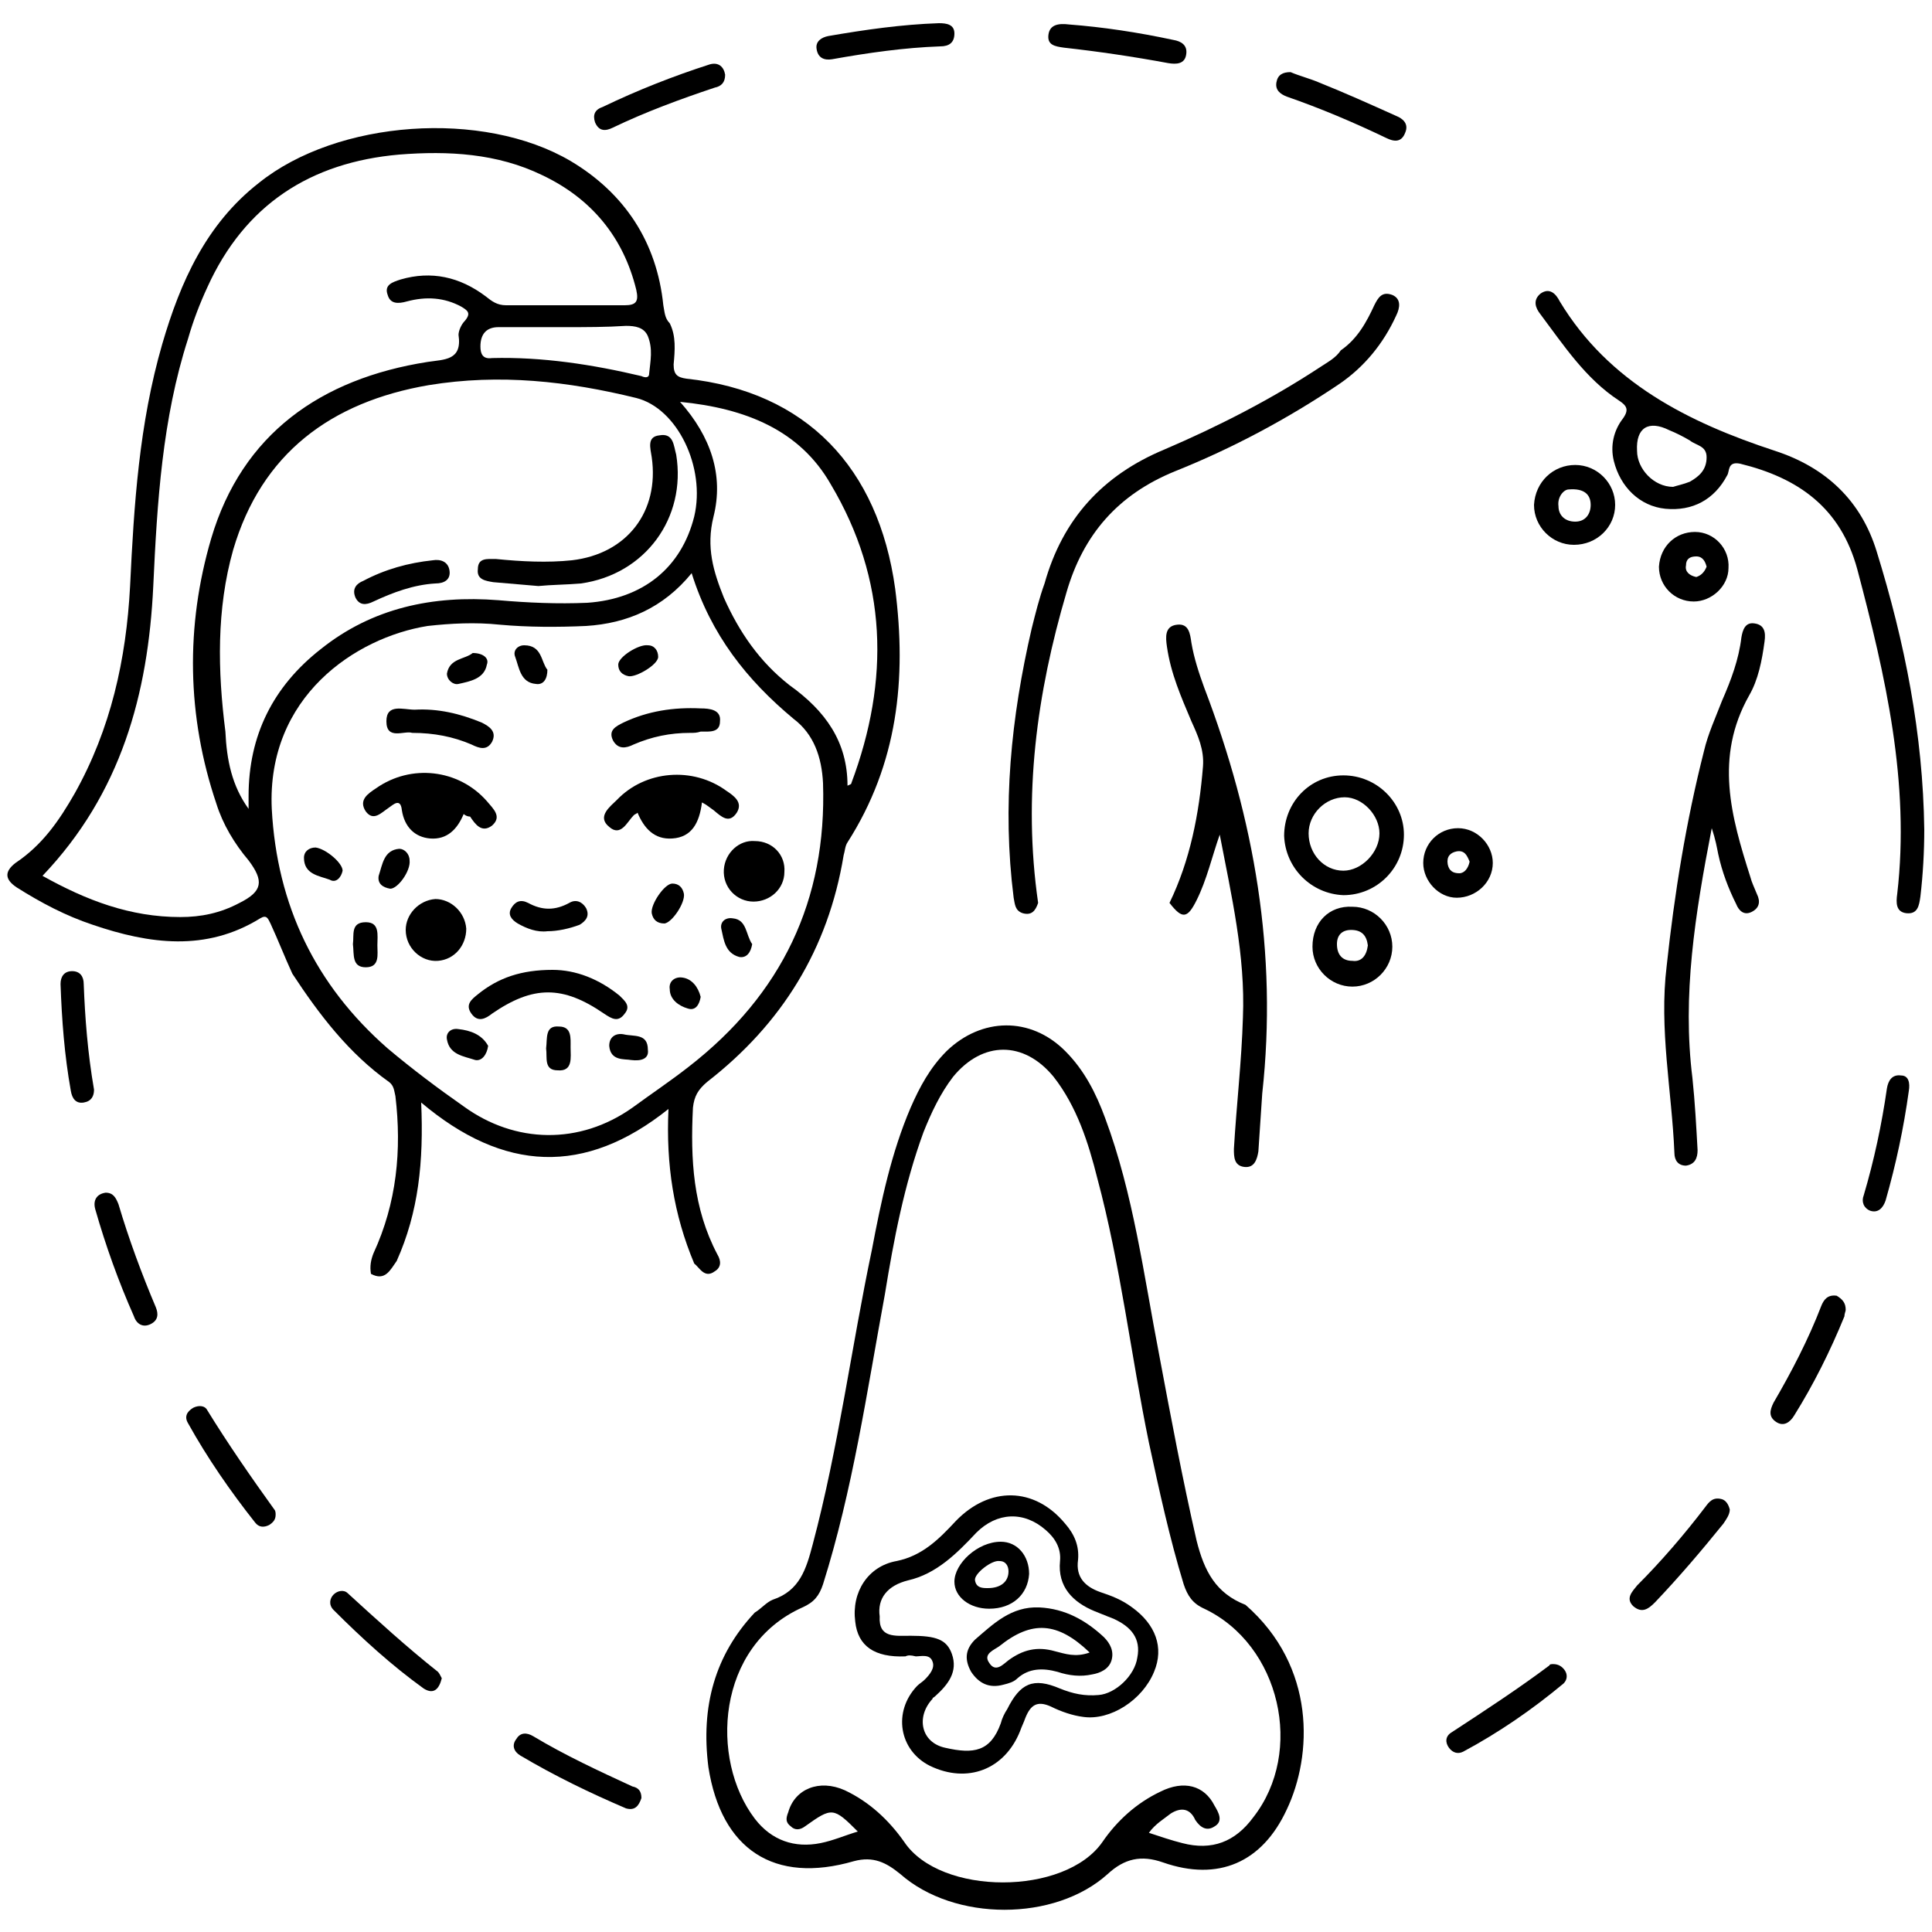 <?xml version="1.0" encoding="utf-8"?>
<!-- Generator: Adobe Illustrator 24.3.0, SVG Export Plug-In . SVG Version: 6.00 Build 0)  -->
<svg version="1.1" id="Layer_1" xmlns="http://www.w3.org/2000/svg" xmlns:xlink="http://www.w3.org/1999/xlink" x="0px" y="0px"
	 viewBox="0 0 150 150" style="enable-background:new 0 0 150 150;" xml:space="preserve">
<style type="text/css">
	.st0{fill:#005BAB;}
</style>
<g>
	<path className="st0" d="M30.8,97.9c-0.5,0.7-0.9,1.6-2,1c0,0,0,0,0,0c-0.1-0.6,0-1.1,0.2-1.6c1.8-3.9,2.2-8,1.7-12.2
		c-0.1-0.4-0.1-0.8-0.5-1.1c-3.1-2.2-5.4-5.2-7.5-8.4c-0.6-1.3-1.1-2.6-1.7-3.9c-0.2-0.4-0.3-0.7-0.8-0.4c-4.2,2.6-8.6,2-13,0.5
		c-2.1-0.7-4-1.7-5.9-2.9c-0.9-0.6-1-1.2-0.1-1.9c2.1-1.4,3.4-3.3,4.6-5.4c2.8-5,4-10.4,4.3-16.1c0.3-6.3,0.7-12.6,2.5-18.8
		c1.4-4.8,3.4-9.3,7.5-12.5c6.1-4.9,17.4-5.7,24.2-1.7c4.2,2.5,6.7,6.3,7.2,11.2c0.1,0.5,0.1,1,0.5,1.4c0.5,1,0.4,2.1,0.3,3.2
		c0,0.8,0.3,1,1,1.1c9.3,1,14.9,6.9,16.2,16.3c0.9,7,0.2,13.6-3.7,19.7c-0.2,0.3-0.2,0.7-0.3,1c-1.2,7.3-4.8,13.1-10.6,17.6
		c-0.7,0.6-1,1.1-1.1,2c-0.2,4,0,7.8,1.9,11.4c0.3,0.5,0.3,1-0.2,1.3c-0.8,0.6-1.2-0.3-1.6-0.6c-1.6-3.8-2.2-7.7-2-12
		c-6.5,5.2-12.8,4.9-19.2-0.5C32.9,90.2,32.5,94.1,30.8,97.9z M53.7,44.5c-2.2,2.7-5,3.9-8.2,4.1c-2.2,0.1-4.5,0.1-6.7-0.1
		c-1.9-0.2-3.8-0.1-5.6,0.1c-5.6,0.9-12.5,5.5-12.1,14.2c0.4,7.5,3.4,13.7,9,18.6c1.9,1.6,3.9,3.1,5.9,4.5c4,2.9,9,3,13.1,0.1
		c1.5-1.1,3-2.1,4.4-3.2c7.2-5.6,10.7-12.9,10.4-22c-0.1-2-0.7-3.8-2.3-5C58,52.8,55.2,49.3,53.7,44.5z M3.3,68
		c3.4,1.9,6.8,3.2,10.7,3.2c1.6,0,3.1-0.3,4.6-1.1c1.8-0.9,1.9-1.7,0.7-3.3c-1.1-1.3-2-2.8-2.5-4.4c-2.3-6.8-2.4-13.8-0.4-20.6
		c2.4-8.1,8.5-12.4,16.8-13.7c1.3-0.2,2.7-0.1,2.4-2.1c0-0.3,0.2-0.8,0.5-1.1c0.5-0.6,0.2-0.8-0.3-1.1c-1.3-0.7-2.7-0.8-4.2-0.4
		c-0.7,0.2-1.3,0.2-1.5-0.5c-0.3-0.8,0.4-1,1-1.2c2.4-0.7,4.6-0.2,6.6,1.3c0.5,0.4,0.9,0.7,1.6,0.7c3.1,0,6.1,0,9.2,0
		c0.9,0,1.1-0.3,0.9-1.2c-1-4.1-3.5-7.1-7.3-8.9c-3.5-1.7-7.3-1.9-11.1-1.6c-6.9,0.6-12,3.9-14.9,10.3c-0.6,1.3-1.1,2.6-1.5,4
		c-2,6.2-2.4,12.7-2.7,19.2C11.5,53.9,9.4,61.6,3.3,68z M19.3,62.8c0-0.3,0-0.6,0-1c0-4.7,1.9-8.5,5.6-11.4c4-3.2,8.7-4.2,13.8-3.8
		c2.3,0.2,4.6,0.3,6.9,0.2c4.3-0.3,7.3-2.7,8.3-6.7c0.9-3.8-1.3-8.4-4.5-9.2c-5.3-1.3-10.6-1.9-16.1-1c-7.6,1.3-13,5.3-15.2,12.8
		c-1.3,4.6-1.2,9.4-0.6,14.1C17.6,59,18,61,19.3,62.8z M65.8,61c0.2-0.1,0.3-0.1,0.3-0.2c3-8,2.8-15.8-1.6-23.2
		c-2.4-4.2-6.6-5.9-11.7-6.4c2.4,2.7,3.4,5.7,2.6,8.9c-0.6,2.4,0,4.3,0.8,6.3c1.2,2.7,2.8,5,5.1,6.8C64.1,55.2,65.8,57.6,65.8,61z
		 M43.9,25.4c-1.7,0-3.5,0-5.2,0c-0.9,0-1.4,0.5-1.4,1.5c0,0.6,0.2,1,0.9,0.9c3.9-0.1,7.8,0.5,11.6,1.4c0.2,0.1,0.6,0.2,0.6-0.2
		c0.1-1,0.3-1.9-0.1-2.9c-0.3-0.7-1-0.8-1.7-0.8C47.1,25.4,45.5,25.4,43.9,25.4z"/>
	<path className="st0" d="M58.6,125.2c0.5-0.3,0.9-0.8,1.4-1c2.1-0.7,2.6-2.4,3.1-4.3c2-7.5,3-15.3,4.6-22.9c0.7-3.7,1.5-7.5,3-11
		c0.7-1.6,1.5-3.1,2.8-4.4c2.7-2.6,6.5-2.7,9.2,0c1.5,1.5,2.4,3.3,3.1,5.2C88,92.7,88.8,99,90,105.2c0.9,4.8,1.8,9.6,2.9,14.4
		c0.6,2.4,1.5,4.1,3.8,5c5.5,4.8,5.2,11.7,3.2,15.9c-1.9,4.1-5.3,5.6-9.6,4.1c-1.7-0.6-3-0.3-4.3,0.9c-4.1,3.7-11.9,3.7-16.1,0
		c-1.1-0.9-2.1-1.4-3.6-1c-6.2,1.8-10.3-0.9-11.3-7.3C54.4,132.5,55.5,128.5,58.6,125.2z M89.2,142.3c0.9,0.3,1.8,0.6,2.6,0.8
		c2.3,0.6,4.1-0.1,5.5-2c4-5.1,2.1-13.4-3.8-16.2c-0.9-0.4-1.3-1-1.6-1.9c-1.1-3.6-1.9-7.3-2.7-11c-1.4-6.8-2.2-13.8-4-20.5
		c-0.7-2.8-1.6-5.6-3.4-7.9c-2.3-2.8-5.5-2.8-7.8,0c-1,1.3-1.7,2.8-2.3,4.3c-1.5,4.1-2.3,8.3-3,12.6c-1.4,7.6-2.5,15.2-4.8,22.5
		c-0.3,0.9-0.7,1.4-1.6,1.8c-6.7,3-7.2,11.8-3.7,16.4c1.3,1.7,3.1,2.3,5.1,1.9c1-0.2,1.9-0.6,2.9-0.9c-1.9-1.9-2-1.9-4.1-0.4
		c-0.4,0.3-0.8,0.3-1.1,0c-0.4-0.3-0.4-0.6-0.2-1.1c0.5-1.8,2.4-2.6,4.4-1.7c1.9,0.9,3.4,2.3,4.6,4c2.8,4.2,12.5,4.2,15.4,0
		c1.1-1.6,2.6-3,4.5-3.9c1.8-0.9,3.4-0.5,4.2,1.1c0.3,0.5,0.7,1.2,0,1.6c-0.6,0.4-1.1,0.1-1.5-0.5c-0.4-0.9-1.1-1-1.9-0.5
		C90.4,141.2,89.7,141.6,89.2,142.3z"/>
	<path className="st0" d="M149.4,64.4c0,1.7-0.1,3.5-0.3,5.2c-0.1,0.7-0.2,1.4-1.1,1.3c-0.8-0.1-0.8-0.8-0.7-1.5
		c1-8.6-0.9-16.9-3.1-25.2c-1.3-4.8-4.6-7.1-9.1-8.2c-1-0.2-0.8,0.6-1,0.9c-1,1.9-2.7,2.8-4.8,2.6c-2-0.2-3.5-1.7-4-3.7
		c-0.3-1.2,0-2.4,0.7-3.3c0.5-0.7,0.3-1-0.3-1.4c-2.6-1.7-4.3-4.3-6.1-6.7c-0.4-0.5-0.6-1.1,0-1.6c0.7-0.5,1.2,0,1.5,0.6
		c3.8,6.3,10,9.4,16.7,11.6c4,1.3,6.7,3.9,7.9,7.8C147.9,49.9,149.3,57,149.4,64.4z M129.9,37.8c0.3-0.1,0.8-0.2,1.3-0.4
		c0.7-0.4,1.3-0.9,1.3-1.9c0-0.9-0.8-0.9-1.3-1.3c-0.5-0.3-1.1-0.6-1.6-0.8c-1.6-0.8-2.6-0.2-2.5,1.6
		C127.1,36.4,128.4,37.8,129.9,37.8z"/>
	<path className="st0" d="M80.6,70.1c-0.2,0.6-0.5,1-1.2,0.8c-0.6-0.2-0.6-0.7-0.7-1.2c-0.9-7.1-0.2-14,1.4-20.9c0.3-1.2,0.6-2.4,1-3.5
		c1.4-5,4.5-8.4,9.3-10.4c4.2-1.8,8.3-3.9,12.1-6.4c0.6-0.4,1.2-0.7,1.6-1.3c1.3-0.9,2-2.2,2.6-3.5c0.3-0.6,0.6-1.1,1.4-0.8
		c0.7,0.3,0.6,1,0.3,1.6c-1,2.2-2.5,4-4.4,5.3c-4,2.7-8.3,5-12.8,6.8c-4.4,1.8-7.1,4.9-8.4,9.4C80.5,53.8,79.4,61.8,80.6,70.1z"/>
	<path className="st0" d="M132.9,64.3c-1.3,6.7-2.3,13-1.5,19.4c0.2,1.9,0.3,3.8,0.4,5.6c0,0.6-0.2,1.1-0.9,1.2c-0.6,0-0.9-0.4-0.9-1
		c-0.2-4.8-1.2-9.6-0.6-14.5c0.6-5.6,1.5-11.2,2.9-16.7c0.3-1.3,0.9-2.6,1.4-3.9c0.7-1.6,1.3-3.2,1.5-4.9c0.1-0.6,0.3-1.2,1-1.1
		c0.8,0.1,0.9,0.7,0.8,1.4c-0.2,1.5-0.5,3-1.2,4.2c-2.7,4.8-1.4,9.4,0.1,14.1c0.1,0.4,0.3,0.8,0.5,1.3c0.3,0.6,0.2,1.1-0.4,1.4
		c-0.6,0.3-1-0.1-1.2-0.6c-0.6-1.2-1.1-2.5-1.4-3.9C133.3,65.8,133.2,65.2,132.9,64.3z"/>
	<path className="st0" d="M97.7,89.4c-0.1,0.6-0.3,1.3-1.1,1.2c-0.8-0.1-0.8-0.8-0.8-1.4c0.2-3.4,0.6-6.8,0.7-10.2
		c0.2-4.8-0.9-9.5-1.8-14.2c-0.6,1.7-1,3.5-1.8,5.1c-0.7,1.4-1.1,1.5-2.1,0.2c1.6-3.3,2.3-6.9,2.6-10.6c0.1-1.3-0.4-2.4-0.9-3.5
		c-0.8-1.9-1.6-3.7-1.9-5.8c-0.1-0.7-0.2-1.6,0.8-1.7c0.9-0.1,1,0.7,1.1,1.4c0.2,1.2,0.6,2.4,1,3.5C97.4,63.6,99.2,74,98,84.9
		C97.9,86.4,97.8,87.9,97.7,89.4z"/>
	<path className="st0" d="M99.7,64.9c0-2.6,2-4.7,4.6-4.7c2.6,0,4.7,2.1,4.7,4.6c0,2.6-2.1,4.7-4.7,4.7C101.8,69.4,99.8,67.4,99.7,64.9z
		 M101.6,64.7c0,1.6,1.2,2.9,2.7,2.9c1.4,0,2.8-1.4,2.8-2.9c0-1.4-1.3-2.8-2.7-2.8C102.9,61.9,101.6,63.2,101.6,64.7z"/>
	<path className="st0" d="M122.3,36.1c1.7,0,3.1,1.4,3.1,3.1c0,1.7-1.4,3.1-3.2,3.1c-1.7,0-3.1-1.4-3.1-3.1
		C119.2,37.4,120.6,36.1,122.3,36.1z M121.8,38c-0.4,0-0.9,0.6-0.8,1.3c0,0.7,0.5,1.2,1.3,1.2c0.8,0,1.2-0.6,1.2-1.3
		C123.5,38.4,123,37.9,121.8,38z"/>
	<path className="st0" d="M105,70.4c1.7,0,3.1,1.4,3.1,3.1c0,1.7-1.4,3.1-3.1,3.1c-1.7,0-3.1-1.4-3.1-3.1
		C101.9,71.6,103.2,70.3,105,70.4z M106.2,73.4c-0.1-0.8-0.5-1.2-1.3-1.2c-0.7,0-1.1,0.4-1.1,1.1c0,0.8,0.4,1.3,1.2,1.3
		C105.7,74.7,106.1,74.2,106.2,73.4z"/>
	<path className="st0" d="M49.8,139.6c-0.2,0.6-0.5,1-1.2,0.8c-2.8-1.2-5.5-2.5-8.2-4.1c-0.5-0.3-0.7-0.8-0.3-1.3
		c0.3-0.5,0.8-0.5,1.3-0.2c2.5,1.5,5.1,2.7,7.7,3.9C49.6,138.8,49.8,139.1,49.8,139.6z"/>
	<path className="st0" d="M131.6,41.3c1.5,0,2.7,1.3,2.6,2.8c0,1.4-1.3,2.6-2.7,2.6c-1.5,0-2.7-1.2-2.7-2.7
		C128.9,42.4,130.1,41.3,131.6,41.3z M132.5,44c-0.1-0.4-0.3-0.8-0.8-0.8c-0.5,0-0.8,0.2-0.8,0.7c-0.1,0.5,0.3,0.8,0.8,0.9
		C132,44.7,132.3,44.5,132.5,44z"/>
	<path className="st0" d="M113.2,64.3c1.5,0,2.7,1.3,2.7,2.7c0,1.5-1.3,2.7-2.8,2.7c-1.4,0-2.6-1.3-2.6-2.7
		C110.5,65.5,111.7,64.3,113.2,64.3z M114.1,66.9c-0.2-0.5-0.4-0.9-1-0.8c-0.5,0.1-0.8,0.4-0.7,1c0.1,0.5,0.4,0.7,0.9,0.7
		C113.7,67.8,114,67.4,114.1,66.9z"/>
	<path className="st0" d="M134.3,117.2c0,0.4-0.3,0.8-0.5,1.1c-1.7,2.1-3.4,4.1-5.3,6.1c-0.5,0.5-1,0.9-1.7,0.3
		c-0.6-0.6-0.1-1.1,0.3-1.6c1.9-1.9,3.7-4,5.3-6.1c0.3-0.4,0.6-0.8,1.3-0.6C134,116.5,134.2,116.8,134.3,117.2z"/>
	<path className="st0" d="M148.2,84.7c-0.4,2.9-1,5.7-1.8,8.5c-0.2,0.6-0.6,1-1.2,0.8c-0.5-0.2-0.7-0.7-0.5-1.2c0.8-2.7,1.4-5.5,1.8-8.3
		c0.1-0.6,0.4-1.1,1.1-1C148.2,83.5,148.3,84.1,148.2,84.7z"/>
	<path className="st0" d="M100.2,5.6c0.7,0.3,1.5,0.5,2.2,0.8c2,0.8,4,1.7,6,2.6c0.5,0.2,1,0.6,0.7,1.3c-0.3,0.8-0.9,0.7-1.5,0.4
		c-2.5-1.2-5.1-2.3-7.7-3.2c-0.5-0.2-0.9-0.5-0.8-1.1C99.2,5.8,99.6,5.6,100.2,5.6z"/>
	<path className="st0" d="M8.2,92.6c0.6,0,0.8,0.4,1,0.9c0.8,2.7,1.8,5.4,2.9,8c0.2,0.5,0.2,1-0.4,1.3c-0.6,0.3-1.1,0-1.3-0.6
		c-1.2-2.7-2.2-5.5-3-8.3C7.2,93.2,7.5,92.7,8.2,92.6z"/>
	<path className="st0" d="M56.3,5.8c0,0.6-0.3,0.9-0.8,1c-2.7,0.9-5.4,1.9-7.9,3.1c-0.6,0.3-1.1,0.3-1.4-0.4c-0.2-0.6,0-1,0.6-1.2
		C49.5,7,52.3,5.9,55.1,5C55.8,4.8,56.2,5.2,56.3,5.8z"/>
	<path className="st0" d="M143.3,101.7c0,0.1-0.1,0.3-0.1,0.5c-1.1,2.7-2.4,5.3-3.9,7.7c-0.3,0.5-0.8,0.9-1.4,0.5
		c-0.6-0.4-0.5-0.9-0.2-1.5c1.4-2.4,2.7-4.9,3.7-7.5c0.2-0.5,0.5-0.9,1.2-0.8C143.1,100.9,143.3,101.2,143.3,101.7z"/>
	<path className="st0" d="M83,1.9c2.6,0.2,5.3,0.6,8.1,1.2c0.6,0.1,1.1,0.4,1,1.1C92,5,91.3,5,90.7,4.9C88,4.4,85.3,4,82.6,3.7
		c-0.7-0.1-1.3-0.2-1.2-1C81.5,1.9,82.2,1.8,83,1.9z"/>
	<path className="st0" d="M34.3,130.3c-0.2,0.8-0.6,1.3-1.4,0.8c-2.5-1.8-4.8-3.9-7-6.1c-0.4-0.4-0.3-0.9,0-1.2c0.3-0.3,0.8-0.4,1.1-0.1
		c2.3,2.1,4.6,4.2,7,6.1C34.1,129.9,34.2,130.1,34.3,130.3z"/>
	<path className="st0" d="M120.6,129.2c0.4,0,0.7,0.2,0.9,0.5c0.2,0.3,0.2,0.7-0.1,1c-2.4,2-5,3.8-7.8,5.3c-0.4,0.2-0.8,0.1-1.1-0.3
		c-0.3-0.4-0.3-0.9,0.2-1.2c2.6-1.7,5.2-3.4,7.6-5.2C120.3,129.2,120.5,129.2,120.6,129.2z"/>
	<path className="st0" d="M21.4,117.6c0,0.4-0.2,0.6-0.5,0.8c-0.4,0.2-0.8,0.2-1.1-0.2c-1.9-2.4-3.7-5-5.2-7.7c-0.3-0.5-0.1-0.9,0.4-1.2
		c0.4-0.2,0.9-0.2,1.1,0.2c1.6,2.6,3.4,5.2,5.2,7.7C21.4,117.3,21.4,117.5,21.4,117.6z"/>
	<path className="st0" d="M64.6,4.6c-0.6,0.1-1.1-0.1-1.2-0.8c-0.1-0.6,0.4-0.9,0.9-1c2.9-0.5,5.7-0.9,8.6-1c0.6,0,1.2,0.1,1.2,0.8
		c0,0.7-0.4,1-1.1,1C70.2,3.7,67.4,4.1,64.6,4.6z"/>
	<path className="st0" d="M7.3,84.6c0,0.5-0.2,0.9-0.8,1c-0.6,0.1-0.9-0.3-1-0.9c-0.5-2.8-0.7-5.5-0.8-8.3c0-0.6,0.3-1,0.9-1
		c0.6,0,0.9,0.4,0.9,1C6.6,79,6.8,81.7,7.3,84.6z"/>
	<path className="st0" d="M54.5,62.3c-0.2,1.6-0.8,2.7-2.3,2.8c-1.4,0.1-2.2-0.8-2.7-2c-0.1,0.1-0.2,0.1-0.3,0.2c-0.5,0.5-1,1.7-1.9,0.9
		c-1-0.8,0.1-1.6,0.6-2.1c2.2-2.3,5.9-2.6,8.5-0.7c0.6,0.4,1.3,0.9,0.8,1.7c-0.6,0.9-1.2,0.3-1.8-0.2C55.1,62.7,54.9,62.5,54.5,62.3
		z"/>
	<path className="st0" d="M36,63.2c-0.5,1.2-1.3,2-2.6,1.9c-1.2-0.1-2-0.9-2.2-2.2c-0.1-1-0.7-0.4-1-0.2c-0.6,0.4-1.2,1.1-1.8,0.3
		c-0.6-0.9,0.2-1.4,0.8-1.8c2.7-1.9,6.4-1.5,8.6,1c0.5,0.6,1.2,1.2,0.4,1.9c-0.8,0.6-1.3-0.1-1.7-0.7C36.3,63.4,36.1,63.3,36,63.2z"
		/>
	<path className="st0" d="M42.9,75.3c1.8,0,3.6,0.7,5.2,2c0.4,0.4,0.9,0.8,0.4,1.4c-0.5,0.7-1,0.4-1.6,0c-3.2-2.2-5.5-2.2-8.7,0
		c-0.5,0.4-1.1,0.7-1.6,0c-0.5-0.7,0-1.1,0.5-1.5C38.7,75.9,40.5,75.3,42.9,75.3z"/>
	<path className="st0" d="M33.8,69.8c1.2,0,2.3,1,2.4,2.3c0,1.3-0.9,2.4-2.2,2.5c-1.3,0.1-2.5-1-2.5-2.4C31.5,71,32.5,69.9,33.8,69.8z"
		/>
	<path className="st0" d="M60.9,67.7c0,1.3-1.1,2.3-2.4,2.3c-1.3,0-2.4-1.1-2.3-2.5c0.1-1.3,1.2-2.3,2.4-2.2C60,65.3,61,66.4,60.9,67.7z
		"/>
	<path className="st0" d="M53.6,56.9c-1.6,0-3,0.3-4.4,0.9c-0.6,0.3-1.2,0.4-1.6-0.3c-0.4-0.8,0.2-1.1,0.8-1.4c1.9-0.9,3.9-1.2,6-1.1
		c0.7,0,1.6,0.1,1.5,1c0,0.9-0.8,0.8-1.5,0.8C54.1,56.9,53.9,56.9,53.6,56.9z"/>
	<path className="st0" d="M32,56.9c-0.6-0.2-2,0.6-2-0.9c0-1.4,1.3-0.9,2.2-0.9c1.8-0.1,3.5,0.3,5.2,1c0.6,0.3,1.2,0.7,0.8,1.5
		c-0.4,0.7-1,0.5-1.6,0.2C35.2,57.2,33.7,56.9,32,56.9z"/>
	<path className="st0" d="M42.5,72.3c-0.8,0.1-1.6-0.2-2.3-0.6c-0.5-0.3-0.8-0.7-0.5-1.2c0.3-0.5,0.7-0.7,1.3-0.4c1.1,0.6,2.1,0.6,3.2,0
		c0.5-0.3,1-0.1,1.3,0.4c0.3,0.6,0,1-0.5,1.3C44.2,72.1,43.3,72.3,42.5,72.3z"/>
	<path className="st0" d="M27.4,73.3c0.1-0.7-0.2-1.7,1-1.7c1.1,0,0.9,1,0.9,1.8c0,0.7,0.2,1.7-0.9,1.7C27.3,75.1,27.5,74.1,27.4,73.3z"
		/>
	<path className="st0" d="M42.4,81.4c0.1-0.8-0.1-1.8,1-1.7c1,0,0.9,0.9,0.9,1.6c0,0.8,0.2,1.9-1,1.8C42.2,83.1,42.5,82.1,42.4,81.4z"/>
	<path className="st0" d="M36.7,50.7c0.8,0,1.3,0.4,1.1,0.9c-0.2,1.1-1.3,1.3-2.2,1.5c-0.4,0.1-0.9-0.3-0.9-0.8
		C34.9,51.1,36.1,51.2,36.7,50.7z"/>
	<path className="st0" d="M37.9,81.2c-0.1,0.7-0.5,1.2-1,1.1c-0.9-0.3-2-0.4-2.2-1.6c-0.1-0.5,0.3-0.9,0.9-0.8
		C36.5,80,37.4,80.3,37.9,81.2z"/>
	<path className="st0" d="M42.5,52c0,0.7-0.3,1.2-0.9,1.1c-1.2-0.1-1.3-1.3-1.6-2.1c-0.2-0.5,0.2-0.9,0.7-0.9C42.1,50.1,42,51.4,42.5,52
		z"/>
	<path className="st0" d="M26.6,67.6c-0.1,0.5-0.5,1-1,0.7c-0.8-0.3-2-0.4-2-1.7c0-0.5,0.4-0.8,0.9-0.8C25.3,65.9,26.6,67,26.6,67.6z"/>
	<path className="st0" d="M30.3,69c-0.6-0.1-1-0.4-0.9-1c0.3-0.9,0.4-2,1.6-2.1c0.4,0,0.8,0.4,0.8,0.9C31.9,67.6,30.9,69,30.3,69z"/>
	<path className="st0" d="M51.1,51c0,0.6-1.7,1.6-2.3,1.5c-0.5-0.1-0.8-0.4-0.8-0.9c0-0.6,1.6-1.6,2.3-1.5C50.8,50.1,51.1,50.5,51.1,51z
		"/>
	<path className="st0" d="M58.4,73.3c-0.1,0.6-0.4,1.1-1,1c-1.1-0.3-1.2-1.3-1.4-2.2c-0.1-0.5,0.3-0.9,0.9-0.8
		C58,71.4,57.9,72.6,58.4,73.3z"/>
	<path className="st0" d="M49,82.3c-0.5-0.1-1.6,0.1-1.7-1.1c0-0.7,0.5-1,1.1-0.9c0.8,0.2,1.9-0.1,1.9,1.2C50.4,82.2,49.8,82.4,49,82.3z
		"/>
	<path className="st0" d="M52.2,68.6c0.5,0,0.8,0.3,0.9,0.8c0.1,0.7-0.9,2.2-1.5,2.3c-0.6,0-0.9-0.3-1-0.8
		C50.5,70.2,51.6,68.6,52.2,68.6z"/>
	<path className="st0" d="M54.4,77.4c-0.1,0.6-0.4,1.1-1,0.9c-0.7-0.2-1.4-0.7-1.4-1.5c-0.1-0.6,0.4-1,1-0.9
		C53.7,76,54.2,76.6,54.4,77.4z"/>
	<path className="st0" d="M41.8,45.5c-1.2-0.1-2.4-0.2-3.5-0.3c-0.6-0.1-1.3-0.2-1.2-1c0-0.9,0.7-0.8,1.4-0.8c2,0.2,4,0.3,5.9,0.1
		c4.3-0.5,6.8-3.8,6.2-8c-0.1-0.7-0.4-1.6,0.6-1.7c1.1-0.2,1.1,0.8,1.3,1.5c0.8,4.9-2.4,9.3-7.4,10C43.9,45.4,42.8,45.4,41.8,45.5z"
		/>
	<path className="st0" d="M33.6,43.5c0.6-0.1,1.2,0.1,1.3,0.8c0.1,0.7-0.4,1-1.1,1c-1.7,0.1-3.3,0.7-4.8,1.4c-0.6,0.3-1.1,0.3-1.4-0.3
		c-0.3-0.7,0.1-1.1,0.6-1.3C29.9,44.2,31.7,43.7,33.6,43.5z"/>
	<path className="st0" d="M70.3,128.6c-2.4,0.1-3.7-0.8-3.9-2.7c-0.3-2.3,1-4.3,3.2-4.7c2-0.4,3.3-1.7,4.6-3.1c2.6-2.7,6.1-2.7,8.5,0.2
		c0.7,0.8,1.1,1.7,1,2.8c-0.2,1.4,0.6,2.1,1.7,2.5c0.9,0.3,1.7,0.6,2.5,1.2c1.8,1.3,2.5,3.1,1.7,5c-0.9,2.2-3.4,3.8-5.5,3.5
		c-0.8-0.1-1.7-0.4-2.5-0.8c-1.1-0.5-1.6-0.1-2,0.9c-0.1,0.3-0.3,0.7-0.4,1c-1.2,3-4.1,4.1-7,2.7c-2.4-1.2-2.9-4.2-1-6.2
		c0.2-0.2,0.4-0.3,0.6-0.5c0.4-0.4,0.8-0.9,0.6-1.4c-0.2-0.6-0.9-0.4-1.3-0.4C70.7,128.5,70.5,128.5,70.3,128.6z M70.7,127
		c2,0,2.8,0.3,3.2,1.4c0.5,1.4-0.3,2.4-1.3,3.3c-0.1,0.1-0.2,0.1-0.2,0.2c-1.3,1.4-0.9,3.4,1,3.8c2.2,0.5,3.5,0.3,4.3-1.9
		c0.1-0.4,0.3-0.8,0.5-1.1c1-2,2-2.5,4.1-1.6c1,0.4,1.9,0.6,3,0.5c1.3-0.1,2.8-1.5,3-2.9c0.3-1.5-0.5-2.4-1.8-3
		c-0.5-0.2-1-0.4-1.5-0.6c-1.7-0.7-2.9-1.9-2.7-3.9c0.1-1-0.4-1.8-1.1-2.4c-1.7-1.5-3.8-1.4-5.4,0.2c-1.5,1.6-3.1,3.2-5.3,3.7
		c-1.6,0.4-2.4,1.4-2.2,2.8C68.2,127.2,69.5,127,70.7,127z"/>
	<path className="st0" d="M80.7,124.8c2,0.1,3.6,1,5,2.3c0.5,0.5,0.8,1.1,0.6,1.8c-0.2,0.7-0.9,1-1.5,1.1c-0.9,0.2-1.8,0.1-2.7-0.2
		c-1.1-0.3-2.2-0.3-3.1,0.5c-0.3,0.3-0.7,0.4-1.1,0.5c-1.1,0.3-1.9-0.1-2.5-1c-0.5-0.9-0.5-1.7,0.3-2.5
		C77.1,126.1,78.5,124.7,80.7,124.8z M84.6,128.3c-2.5-2.4-4.5-2.5-7-0.5c-0.4,0.3-1.3,0.6-0.8,1.3c0.5,0.8,1.1,0.1,1.5-0.2
		c1.1-0.8,2.2-1.1,3.6-0.7C82.7,128.4,83.5,128.7,84.6,128.3z"/>
	<path className="st0" d="M76.8,124.9c-1.5,0-2.7-0.9-2.7-2.1c0-1.4,1.8-3.1,3.6-3.1c1.3,0,2.2,1.1,2.2,2.5
		C79.8,123.8,78.6,124.9,76.8,124.9z M76.7,123.3c1,0,1.6-0.5,1.6-1.3c0-0.4-0.2-0.8-0.7-0.8c-0.6-0.1-2,1-1.9,1.5
		C75.8,123.3,76.3,123.3,76.7,123.3z"/>
</g>
</svg>
